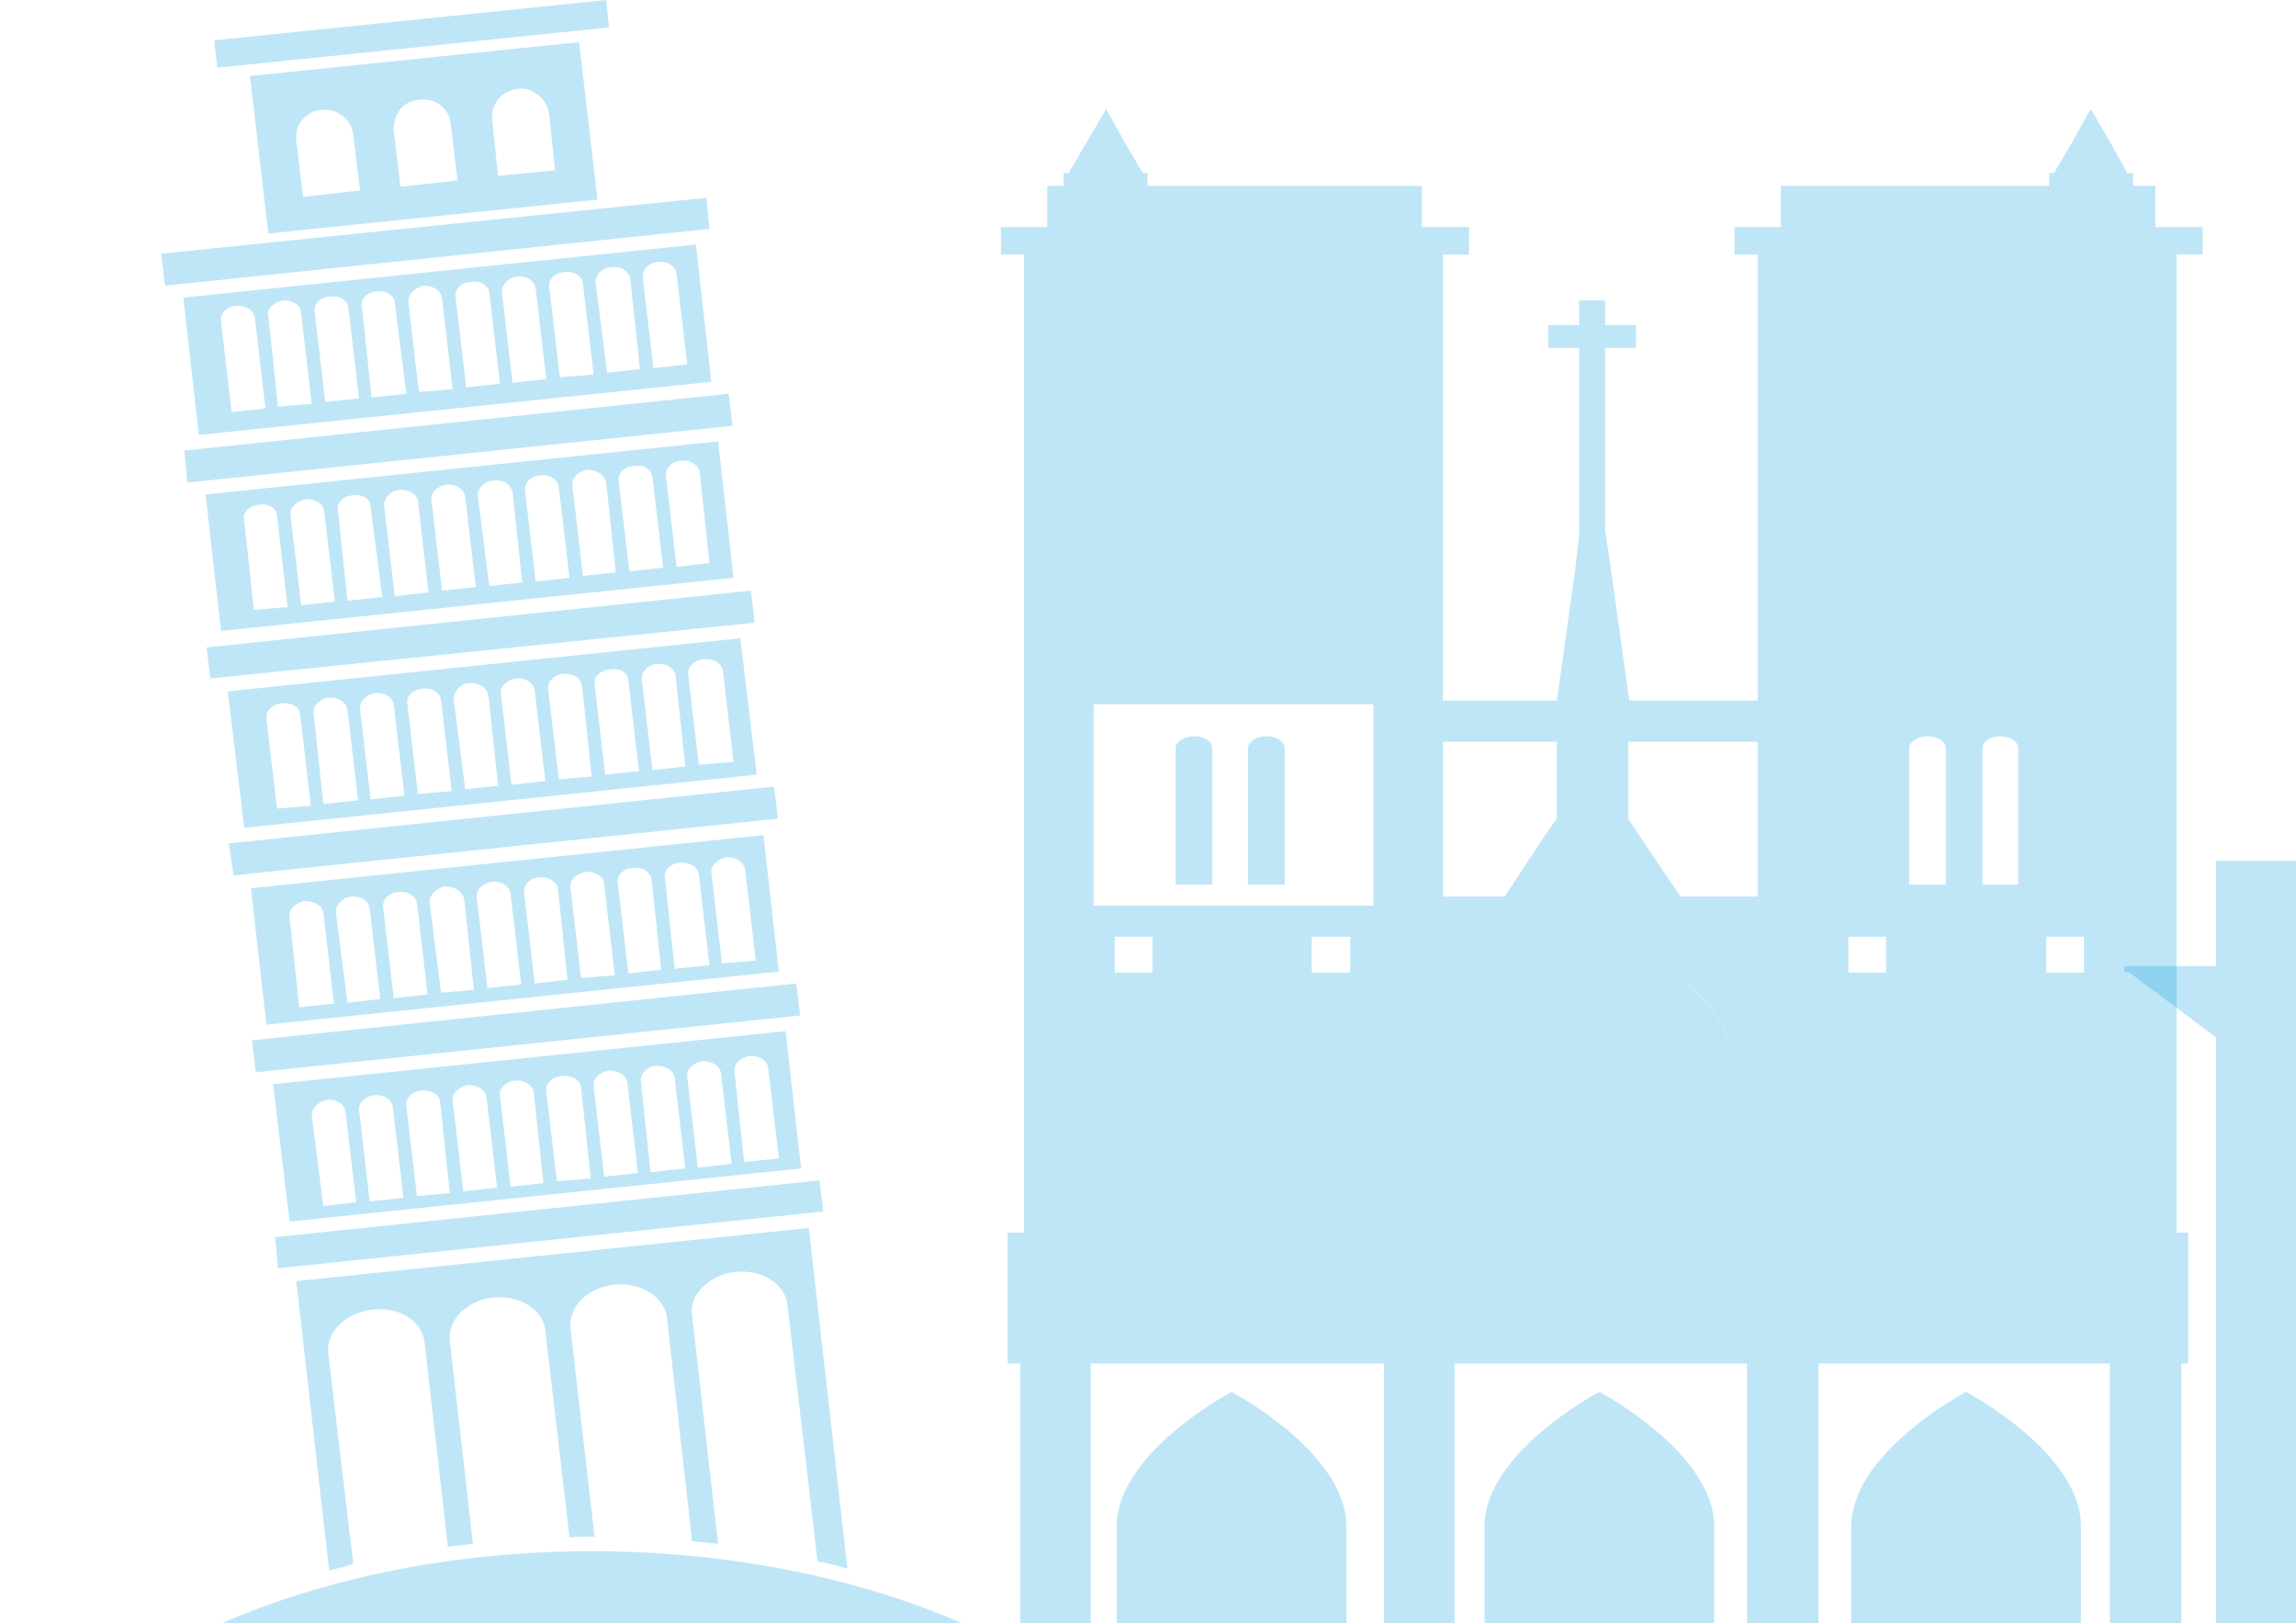 <svg width="174" height="123" viewBox="0 0 174 123" fill="none" xmlns="http://www.w3.org/2000/svg">
<path fill-rule="evenodd" clip-rule="evenodd" d="M167.946 84.029V85.695V99.227V100.336V102.556V124.831V132.326L165.094 136.001H173.066H185.281H195.887L193.548 132.326H193.475V103.111L195.011 99.087H189.525H191.279H193.402C193.913 93.19 199.179 88.471 205.469 88.471C211.907 88.471 217.101 93.19 217.612 99.087H219.734H221.563H216.003L217.54 103.111V132.326H217.467L214.688 136.001H225.587H237.363H245.41L243.141 132.326V124.831V102.556V100.336V99.227V85.695V84.029V79.243V78.617L249.797 73.69H250.017V73.482V73.205H243.141V68.417V67.1V65.989V65.227H167.946V65.989V67.1V68.417V73.205H160.997V73.345V73.69H161.362L167.946 78.617V79.243V84.029Z" fill="#009EE2" fill-opacity="0.25"/>
<path fill-rule="evenodd" clip-rule="evenodd" d="M165.823 94.439V102.07V102.696V103.319H165.312V116.086V116.919V121.709V122.54V133.99V135.447V136H77.317V135.447V133.99V122.54V121.709V116.919V116.086V103.319H76.365V102.695V102.07V94.438V93.398H77.608V86.25V68.902V67.792V52.249V51.136V19.29H75.854V17.207H79.364V14.085H80.608V13.115H80.974L82.364 10.755L83.826 8.257L85.216 10.755L86.607 13.115H86.973V14.085H107.746V17.207H111.33V19.29H109.356V51.136V52.249V53.082H117.987L119.378 43.158L119.671 40.522V26.367H117.33V24.631H119.671V22.757H121.646V24.631H123.986V26.367H121.646V40.175L122.085 43.157L123.474 53.082H133.202V52.249V51.136V19.289H131.446V17.206H134.959V14.084H155.294V13.114H155.659L157.049 10.755L158.438 8.256L159.901 10.755L161.219 13.114H161.657V14.084H163.341V17.206H166.924V19.289H164.95V51.136V52.249V67.791V68.901V86.249V93.397H165.826V94.439H165.823ZM133.2 56.205H123.398V62.035L123.983 62.934L127.348 67.933H133.2V67.793V56.205ZM117.985 56.205H109.353V67.793V67.933H114.035L117.327 62.934L117.985 62.035V56.205ZM131.663 81.74C131.371 76.744 127.275 72.79 122.081 72.443C127.275 72.789 131.371 76.814 131.663 81.74ZM82.876 68.626H104.088V67.794V53.361H82.876V67.794V68.626ZM90.482 55.79C89.752 55.79 89.093 56.205 89.093 56.689V67.029H91.872V56.689C91.871 56.205 91.287 55.79 90.482 55.79ZM95.968 55.79C95.237 55.79 94.578 56.205 94.578 56.689V67.029H97.357V56.689C97.357 56.205 96.773 55.79 95.968 55.79ZM87.337 73.691H84.484V70.985H87.337V73.691ZM102.332 73.691H99.407V70.985H102.332V73.691ZM146.074 55.79C145.343 55.79 144.685 56.205 144.685 56.689V67.029H147.465V56.689C147.464 56.205 146.878 55.79 146.074 55.79ZM151.561 55.79C150.828 55.79 150.243 56.205 150.243 56.689V67.029H152.95V56.689C152.95 56.205 152.365 55.79 151.561 55.79ZM142.93 73.691H140.075V70.985H142.93V73.691ZM157.925 73.691H155.071V70.985H157.925V73.691ZM82.655 133.99H84.629V115.671C84.629 110.051 93.334 105.471 93.334 105.471C93.334 105.471 102.039 110.051 102.039 115.671V133.99H104.892V122.54V121.709V116.919V116.086V103.319H82.655V116.086V116.918V121.708V122.539V133.99ZM110.232 133.99H112.499V115.671C112.499 110.051 121.204 105.471 121.204 105.471C121.204 105.471 129.909 110.051 129.909 115.671V133.99H132.396V122.54V121.709V116.919V116.086V103.319H110.232V116.086V116.918V121.708V122.539V133.99ZM137.808 133.99H140.295V115.671C140.295 110.051 149 105.471 149 105.471C149 105.471 157.705 110.051 157.705 115.671V133.99H159.899V122.54V121.709V116.919V116.086V103.319H137.809V116.086V116.918V121.708V122.539L137.808 133.99Z" fill="#009EE2" fill-opacity="0.25"/>
<path fill-rule="evenodd" clip-rule="evenodd" d="M13.896 22.552L15.067 32.959L53.907 28.935L52.738 18.527L13.896 22.552ZM44.838 117.544C24.576 117.544 7.094 125.177 -0 136H89.824C82.582 125.177 65.174 117.544 44.838 117.544ZM62.1 89.442L20.846 93.745L21.064 96.104L62.394 91.801L62.1 89.442ZM46.155 2.081L16.457 5.134L16.238 3.054L45.936 0L46.155 2.081ZM53.542 14.987L12.213 19.22L12.506 21.648L53.761 17.346L53.542 14.987ZM55.225 29.836L13.97 34.139L14.189 36.569L55.518 32.266L55.225 29.836ZM56.908 44.755L15.652 49.058L15.944 51.416L57.199 47.185L56.908 44.755ZM58.663 59.606L17.335 63.907L17.7 66.335L58.956 62.034L58.663 59.606ZM60.346 74.523L19.09 78.826L19.383 81.254L60.637 76.949L60.346 74.523ZM20.334 17.693L18.944 5.76L43.887 3.192L45.277 15.125L20.334 17.693ZM37.303 9.089L37.744 13.322L42.059 12.907L41.619 8.673C41.472 7.495 40.376 6.591 39.206 6.73C38.036 6.869 37.157 7.91 37.303 9.089ZM22.455 10.687L22.967 14.918L27.282 14.432L26.771 10.201C26.623 9.02 25.527 8.188 24.357 8.326C23.186 8.396 22.308 9.435 22.455 10.687ZM29.843 9.922L30.354 14.155L34.669 13.669L34.158 9.436C34.085 8.257 32.988 7.354 31.744 7.564C30.573 7.634 29.77 8.673 29.843 9.922ZM48.716 21.027L49.519 27.893L52.08 27.616L51.276 20.747C51.201 20.192 50.617 19.776 49.886 19.844C49.154 19.914 48.642 20.401 48.716 21.027ZM23.625 84.515L24.503 91.385L26.99 91.107L26.186 84.238C26.112 83.682 25.528 83.267 24.796 83.335C24.138 83.475 23.625 83.961 23.625 84.515ZM27.21 84.098L28.014 91.039L30.573 90.76L29.769 83.891C29.696 83.335 29.11 82.92 28.38 82.99C27.649 83.058 27.136 83.614 27.21 84.098ZM30.794 83.821L31.598 90.623L34.086 90.413L33.353 83.475C33.28 82.919 32.623 82.571 31.891 82.641C31.233 82.712 30.721 83.198 30.794 83.821ZM34.304 83.405L35.11 90.272L37.67 89.995L36.865 83.128C36.791 82.57 36.206 82.224 35.476 82.224C34.743 82.364 34.232 82.851 34.304 83.405ZM37.89 82.989L38.694 89.926L41.181 89.649L40.45 82.781C40.377 82.225 39.718 81.809 39.06 81.878C38.328 81.948 37.816 82.501 37.89 82.989ZM41.4 82.712L42.205 89.51L44.766 89.302L44.034 82.363C43.96 81.808 43.303 81.462 42.57 81.531C41.84 81.601 41.327 82.085 41.4 82.712ZM44.985 82.294L45.788 89.163L48.349 88.886L47.545 82.085C47.472 81.462 46.814 81.115 46.156 81.115C45.423 81.254 44.912 81.739 44.985 82.294ZM48.569 81.948L49.3 88.816L51.934 88.54L51.128 81.669C51.055 81.115 50.397 80.7 49.666 80.769C49.008 80.838 48.495 81.392 48.569 81.948ZM52.08 81.601L52.884 88.471L55.445 88.194L54.64 81.323C54.567 80.769 53.908 80.353 53.25 80.424C52.591 80.492 52.006 80.977 52.08 81.601ZM55.664 81.185L56.395 88.054L59.027 87.775L58.223 80.977C58.151 80.352 57.565 80.006 56.834 80.006C56.103 80.146 55.591 80.629 55.664 81.185ZM21.943 69.458L22.675 76.327L25.308 76.05L24.504 69.179C24.43 68.626 23.845 68.278 23.114 68.278C22.382 68.417 21.87 68.902 21.943 69.458ZM25.454 69.111L26.331 75.98L28.819 75.703L28.014 68.832C27.941 68.278 27.356 67.863 26.623 67.933C25.966 68 25.454 68.555 25.454 69.111ZM29.038 68.763L29.843 75.634L32.404 75.356L31.598 68.416C31.526 67.932 30.941 67.516 30.209 67.585C29.478 67.654 28.965 68.14 29.038 68.763ZM32.55 68.349L33.426 75.217L35.913 75.011L35.183 68.14C35.037 67.516 34.452 67.169 33.72 67.169C33.061 67.307 32.55 67.793 32.55 68.349ZM36.133 68L36.939 74.871L39.498 74.591L38.693 67.723C38.619 67.169 38.035 66.752 37.303 66.82C36.572 66.889 36.06 67.446 36.133 68ZM39.718 67.654L40.522 74.523L43.009 74.244L42.278 67.307C42.205 66.82 41.545 66.404 40.888 66.474C40.156 66.543 39.644 67.029 39.718 67.654ZM43.229 67.239L44.034 74.107L46.594 73.898L45.788 67.029C45.788 66.403 45.132 66.056 44.399 66.056C43.667 66.196 43.157 66.682 43.229 67.239ZM46.814 66.889L47.618 73.759L50.106 73.482L49.374 66.612C49.301 66.056 48.643 65.64 47.984 65.78C47.252 65.78 46.739 66.335 46.814 66.889ZM50.397 66.543L51.128 73.414L53.761 73.135L52.958 66.196C52.884 65.711 52.225 65.295 51.495 65.364C50.835 65.434 50.252 65.92 50.397 66.543ZM53.908 66.126L54.713 72.998L57.274 72.788L56.469 65.92C56.396 65.294 55.737 64.948 55.078 64.948C54.421 65.087 53.834 65.572 53.908 66.126ZM20.188 54.401L20.991 61.27L23.552 61.061L22.748 54.124C22.675 53.566 22.09 53.22 21.358 53.289C20.699 53.36 20.114 53.846 20.188 54.401ZM23.771 54.052L24.504 60.923L27.136 60.645L26.331 53.775C26.258 53.22 25.601 52.804 24.942 52.874C24.211 52.943 23.699 53.497 23.771 54.052ZM27.282 53.706L28.086 60.575L30.647 60.299L29.843 53.429C29.77 52.874 29.184 52.458 28.454 52.528C27.794 52.597 27.282 53.083 27.282 53.706ZM30.867 53.289L31.671 60.16L34.231 59.951L33.425 53.083C33.353 52.457 32.768 52.112 32.036 52.181C31.306 52.25 30.794 52.734 30.867 53.289ZM34.378 52.943L35.257 59.812L37.745 59.535L37.012 52.665C36.866 52.111 36.28 51.694 35.549 51.764C34.891 51.834 34.378 52.388 34.378 52.943ZM37.963 52.597L38.767 59.466L41.327 59.187L40.523 52.321C40.45 51.764 39.864 51.347 39.134 51.417C38.401 51.486 37.89 52.041 37.963 52.597ZM41.546 52.25L42.352 59.048L44.839 58.841L44.108 51.973C44.034 51.346 43.377 51 42.644 51.07C41.986 51.137 41.473 51.625 41.546 52.25ZM45.058 51.834L45.862 58.701L48.422 58.424L47.618 51.557C47.618 51 46.96 50.583 46.228 50.723C45.496 50.791 44.985 51.276 45.058 51.834ZM48.642 51.486L49.446 58.355L51.934 58.078L51.201 51.208C51.128 50.654 50.47 50.238 49.811 50.307C49.081 50.375 48.569 50.931 48.642 51.486ZM52.153 51.137L52.958 57.939L55.591 57.732L54.786 50.86C54.713 50.237 54.056 49.891 53.324 49.961C52.591 50.028 52.08 50.515 52.153 51.137ZM18.506 39.413L19.236 46.211L21.797 46.004L20.992 39.066C20.992 38.509 20.334 38.163 19.676 38.23C18.944 38.301 18.359 38.789 18.506 39.413ZM22.016 38.998L22.821 45.864L25.382 45.588L24.576 38.789C24.503 38.164 23.918 37.817 23.185 37.817C22.527 37.954 21.943 38.44 22.016 38.998ZM25.601 38.581L26.331 45.519L28.965 45.241L28.087 38.37C28.087 37.817 27.43 37.401 26.772 37.538C26.039 37.538 25.528 38.094 25.601 38.581ZM29.111 38.301L29.917 45.172L32.476 44.895L31.672 37.954C31.598 37.469 31.014 37.055 30.282 37.123C29.624 37.192 29.111 37.678 29.111 38.301ZM32.696 37.885L33.499 44.755L36.06 44.479L35.256 37.678C35.183 37.055 34.598 36.708 33.866 36.708C33.134 36.845 32.623 37.331 32.696 37.885ZM36.206 37.538L37.084 44.41L39.572 44.132L38.84 37.261C38.694 36.707 38.109 36.291 37.376 36.429C36.719 36.429 36.206 36.984 36.206 37.538ZM39.792 37.192L40.596 44.063L43.157 43.784L42.351 36.915C42.278 36.36 41.692 35.945 40.961 36.013C40.229 36.083 39.718 36.569 39.792 37.192ZM43.375 36.775L44.179 43.644L46.666 43.366L45.936 36.569C45.787 35.945 45.203 35.595 44.471 35.595C43.813 35.734 43.302 36.221 43.375 36.775ZM46.885 36.429L47.691 43.296L50.252 43.02L49.446 36.151C49.373 35.594 48.788 35.179 48.056 35.318C47.326 35.318 46.814 35.871 46.885 36.429ZM50.471 36.083L51.276 42.95L53.762 42.673L53.032 35.804C52.958 35.249 52.299 34.833 51.641 34.903C50.91 34.972 50.397 35.458 50.471 36.083ZM16.749 24.355L17.555 31.227L20.114 30.948L19.31 24.009C19.236 23.524 18.579 23.108 17.847 23.177C17.189 23.246 16.676 23.733 16.749 24.355ZM20.334 23.938L21.064 30.81L23.625 30.599L22.821 23.732C22.821 23.106 22.162 22.757 21.503 22.757C20.772 22.897 20.188 23.385 20.334 23.938ZM23.844 23.593L24.649 30.46L27.21 30.183L26.405 23.315C26.332 22.757 25.747 22.342 25.014 22.481C24.284 22.481 23.771 23.039 23.844 23.593ZM27.429 23.246L28.16 30.114L30.793 29.837L29.916 22.966C29.916 22.413 29.257 21.996 28.599 22.067C27.867 22.136 27.282 22.62 27.429 23.246ZM30.941 22.828L31.745 29.697L34.304 29.49L33.499 22.619C33.426 21.995 32.842 21.648 32.109 21.648C31.451 21.788 30.941 22.273 30.941 22.828ZM34.524 22.481L35.329 29.35L37.89 29.074L37.085 22.203C37.012 21.649 36.427 21.233 35.695 21.372C34.964 21.372 34.452 21.926 34.524 22.481ZM38.036 22.136L38.84 29.005L41.4 28.728L40.596 21.857C40.523 21.303 39.938 20.887 39.206 20.957C38.548 21.027 38.036 21.51 38.036 22.136ZM41.619 21.718L42.424 28.587L44.985 28.381L44.179 21.509C44.106 20.886 43.522 20.54 42.789 20.609C42.059 20.679 41.546 21.163 41.619 21.718ZM45.131 21.372L46.009 28.241L48.494 27.964L47.763 21.094C47.617 20.541 47.031 20.122 46.301 20.26C45.642 20.259 45.131 20.817 45.131 21.372ZM15.579 37.469L16.749 47.809L55.591 43.784L54.421 33.446L15.579 37.469ZM17.262 52.388L18.506 62.728L57.347 58.702L56.104 48.364L17.262 52.388ZM19.017 67.307L20.188 77.647L59.027 73.622L57.857 63.282L19.017 67.307ZM20.699 82.154L21.942 92.565L60.71 88.54L59.541 78.132L20.699 82.154ZM22.455 97.074L24.942 119.002C25.528 118.86 26.112 118.723 26.772 118.515L24.869 102.486C24.723 100.892 26.186 99.504 28.235 99.227C30.282 99.017 32.038 100.126 32.185 101.793L33.94 117.198C34.598 117.127 35.183 117.058 35.842 116.988L34.086 101.585C33.941 99.988 35.403 98.533 37.378 98.323C39.353 98.113 41.182 99.226 41.328 100.822L43.158 116.504C43.742 116.434 44.327 116.434 44.839 116.434H45.058L43.23 100.612C43.084 99.017 44.547 97.56 46.521 97.35C48.57 97.142 50.325 98.254 50.544 99.848L52.446 116.781C53.104 116.85 53.762 116.918 54.421 116.988L52.446 99.641C52.226 98.113 53.762 96.588 55.738 96.38C57.712 96.172 59.542 97.281 59.688 98.946L61.955 118.306C62.687 118.443 63.492 118.651 64.223 118.86L61.297 93.05L22.455 97.074Z" fill="#009EE2" fill-opacity="0.25"/>
</svg>
